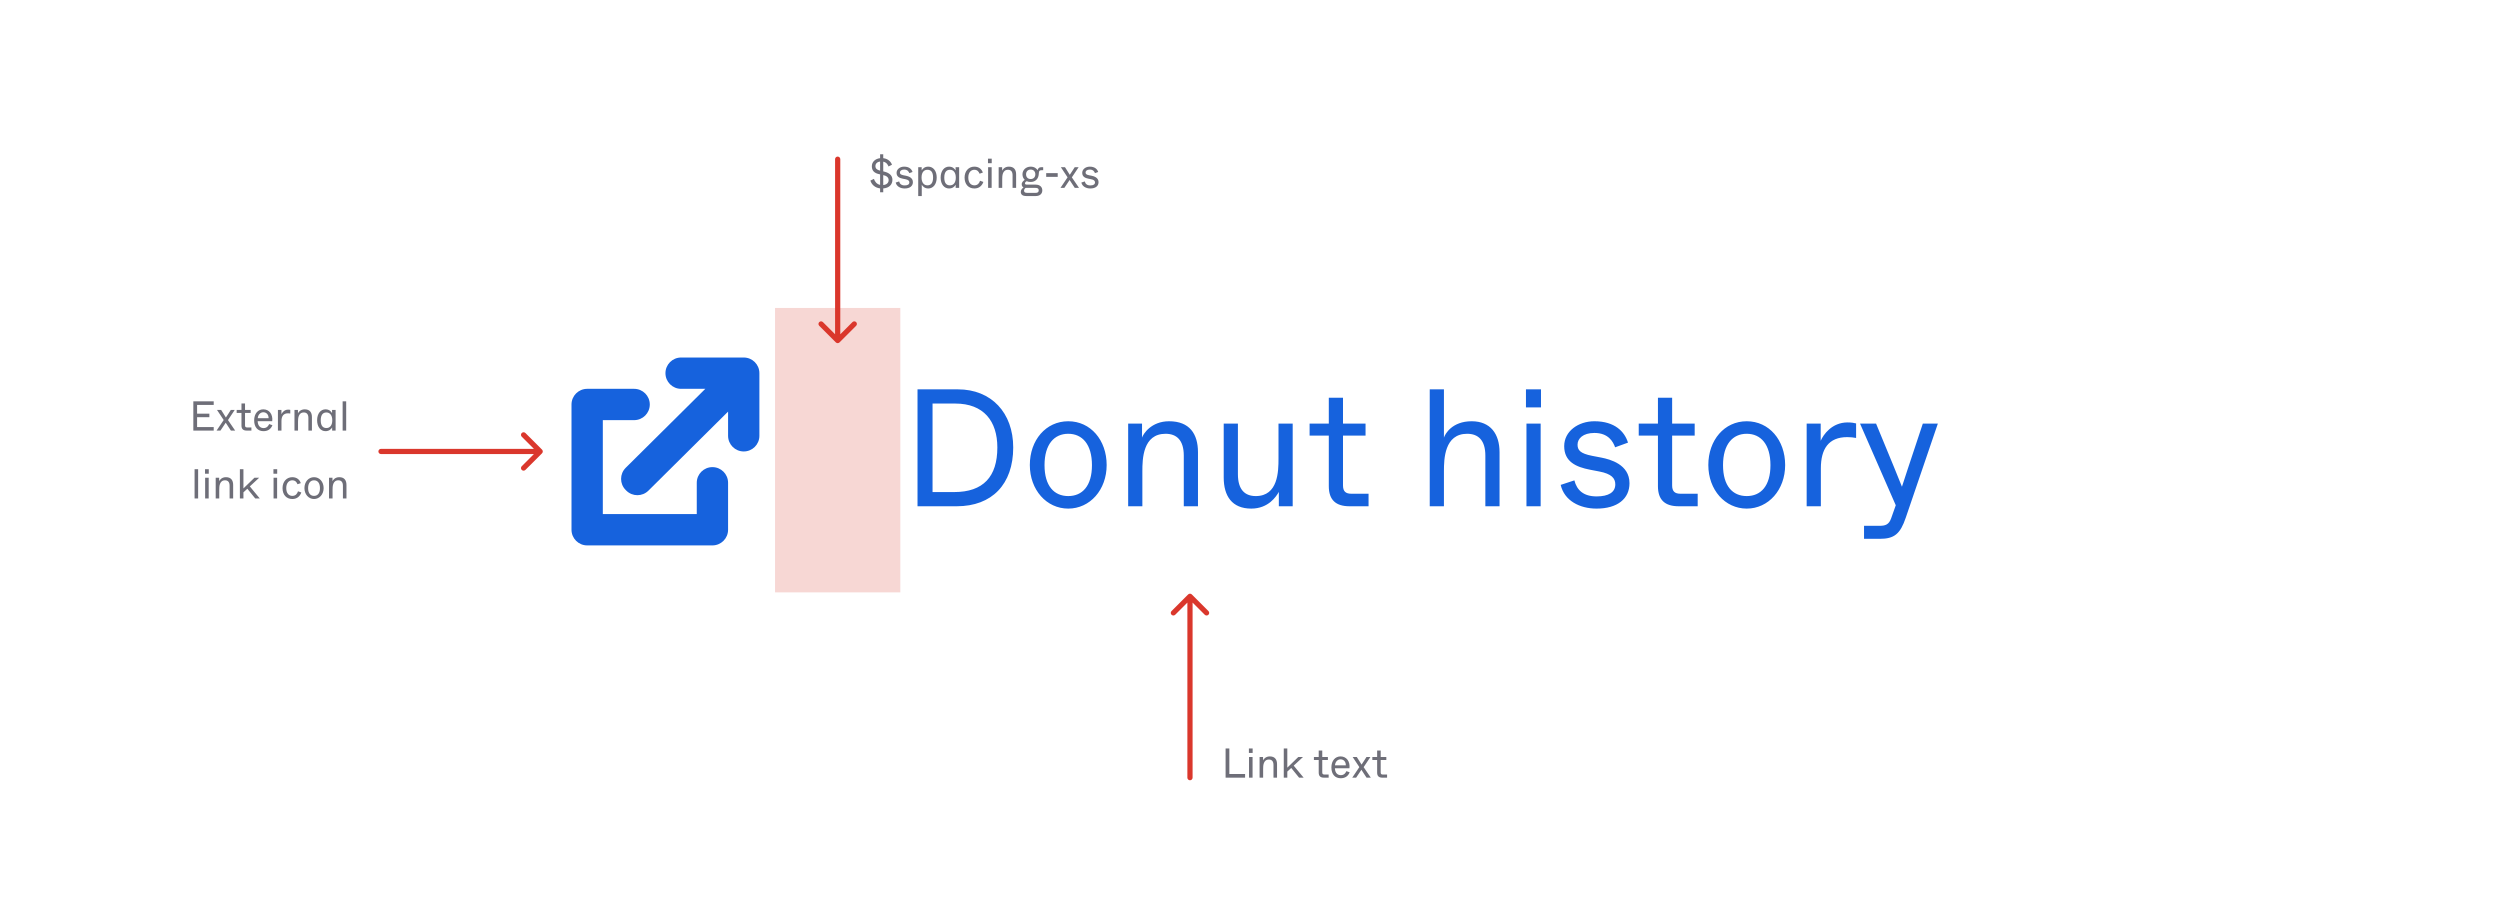 <svg width="958" height="346" viewBox="0 0 958 346" fill="none" xmlns="http://www.w3.org/2000/svg">
<path d="M351.592 194H366.632C380.136 194 388.264 185.552 388.264 171.472C388.264 158.16 379.88 149.2 367.08 149.2H351.592V194ZM357.352 188.56V154.64H366.056C376.936 154.64 382.184 161.36 382.184 171.472C382.184 182.672 376.808 188.56 365.608 188.56H357.352ZM409.35 194.896C417.67 194.896 424.07 187.728 424.07 178.192C424.07 168.656 417.926 161.424 409.35 161.424C400.774 161.424 394.63 168.656 394.63 178.192C394.63 187.728 401.03 194.896 409.35 194.896ZM409.35 190.096C403.974 190.096 400.262 186.256 400.262 178.256C400.262 170.256 403.974 166.224 409.35 166.224C414.726 166.224 418.438 170.256 418.438 178.256C418.438 186.256 414.726 190.096 409.35 190.096ZM432.314 194H437.754V180.56C437.754 175.888 437.946 166.224 446.65 166.224C450.874 166.224 453.626 168.656 453.626 174.608V194H459.066V173.328C459.066 166.288 455.866 161.424 447.994 161.424C441.146 161.424 438.074 166.288 437.626 167.696V162.32H432.314V194ZM479.488 194.896C486.08 194.896 489.088 190.224 490.048 188.496V194H495.36V162.32H489.92V175.76C489.92 180.624 489.792 190.096 481.216 190.096C477.056 190.096 474.368 187.664 474.368 181.712V162.32H468.928V182.992C468.928 190.032 472.064 194.896 479.488 194.896ZM517.134 194H524.43V189.2H517.838C515.598 189.2 514.638 188.24 514.638 186V166.928H523.278V162.32H514.638V152.4H509.198V162.32H501.838V166.928H509.198V186.32C509.198 191.568 511.886 194 517.134 194ZM547.876 194H553.316V180.56C553.316 175.888 553.508 166.224 562.212 166.224C566.436 166.224 569.188 168.656 569.188 174.608V194H574.628V173.328C574.628 166.288 571.172 161.424 563.94 161.424C556.452 161.424 553.764 166.288 553.316 167.696V161.04V149.2H547.876V194ZM584.747 156.112H590.507V149.2H584.747V156.112ZM584.939 194H590.379V162.32H584.939V194ZM611.814 194.896C619.814 194.896 624.422 191.12 624.422 185.168C624.422 177.936 616.934 176.016 613.734 175.376L610.086 174.672C605.542 173.776 604.518 172.496 604.518 170.384C604.518 168.08 606.566 165.904 610.982 165.904C616.358 165.904 618.15 169.296 618.918 171.408L623.846 169.616C622.566 165.456 618.854 161.424 610.982 161.424C604.774 161.424 599.398 165.264 599.398 170.96C599.398 176.976 604.006 178.96 609.254 179.984L612.902 180.688C617.51 181.584 618.982 183.248 618.982 185.616C618.982 188.624 616.422 190.224 611.814 190.224C606.822 190.224 604.262 187.856 603.302 184.08L598.054 185.808C599.462 191.888 605.35 194.896 611.814 194.896ZM643.259 194H650.555V189.2H643.963C641.723 189.2 640.763 188.24 640.763 186V166.928H649.403V162.32H640.763V152.4H635.323V162.32H627.963V166.928H635.323V186.32C635.323 191.568 638.011 194 643.259 194ZM669.35 194.896C677.67 194.896 684.07 187.728 684.07 178.192C684.07 168.656 677.926 161.424 669.35 161.424C660.774 161.424 654.63 168.656 654.63 178.192C654.63 187.728 661.03 194.896 669.35 194.896ZM669.35 190.096C663.974 190.096 660.262 186.256 660.262 178.256C660.262 170.256 663.974 166.224 669.35 166.224C674.726 166.224 678.438 170.256 678.438 178.256C678.438 186.256 674.726 190.096 669.35 190.096ZM692.314 194H697.754V179.472C697.754 172.048 700.698 167.504 707.866 167.504C709.146 167.504 710.234 167.632 711.258 167.824V162.256C710.49 162.064 709.53 161.872 707.994 161.872C701.978 161.872 698.714 166.544 697.69 168.912V162.32H692.314V194ZM736.825 162.32L731.065 179.664C729.785 183.504 729.401 184.656 728.825 186.512C728.185 184.848 727.673 183.568 725.689 178.768L718.905 162.32H712.761L726.457 193.616L724.665 198.672C723.833 201.04 722.425 201.488 720.312 201.488H714.297V206.48H720.312C725.881 206.48 728.185 204.624 730.297 198.352L742.585 162.32H736.825Z" fill="#1662DD"/>
<path d="M249 155C249 151.686 246.314 149 243 149H225C221.686 149 219 151.686 219 155V203C219 206.314 221.686 209 225 209H273C276.314 209 279 206.314 279 203V185C279 181.686 276.314 179 273 179C269.686 179 267 181.686 267 185V197H231V161H243C246.314 161 249 158.314 249 155Z" fill="#1662DD"/>
<path d="M270.273 149L261 149C257.686 149 255 146.314 255 143C255 139.686 257.686 137 261 137H285C288.314 137 291 139.686 291 143V167C291 170.314 288.314 173 285 173C281.686 173 279 170.314 279 167V157.727L248.485 188C246.142 190.343 242.343 190.343 240 188L239.758 187.758C237.415 185.415 237.415 181.616 239.758 179.273L270.273 149Z" fill="#1662DD"/>
<rect opacity="0.2" x="297" y="118" width="48" height="109" fill="#DA372C"/>
<path d="M146 172C145.448 172 145 172.448 145 173C145 173.552 145.448 174 146 174L146 172ZM207.707 173.707C208.098 173.317 208.098 172.683 207.707 172.293L201.343 165.929C200.953 165.538 200.319 165.538 199.929 165.929C199.538 166.319 199.538 166.953 199.929 167.343L205.586 173L199.929 178.657C199.538 179.047 199.538 179.681 199.929 180.071C200.319 180.462 200.953 180.462 201.343 180.071L207.707 173.707ZM146 174L207 174L207 172L146 172L146 174Z" fill="#DA372C"/>
<path d="M74.085 165H81.894V163.64H75.525V159.864H80.23V158.52H75.525V155.16H81.894V153.8H74.085V165ZM82.992 165H84.48L85.487 163.496L86.496 161.976C86.719 162.328 86.895 162.6 87.487 163.496L88.48 165H90.112L87.359 160.968L89.951 157.08H88.448L87.584 158.44C86.975 159.384 86.784 159.672 86.559 159.992C86.368 159.672 86.192 159.384 85.6 158.44L84.736 157.08H83.151L85.712 160.952L82.992 165ZM94.518 165H96.342V163.8H94.694C94.134 163.8 93.894 163.56 93.894 163V158.232H96.054V157.08H93.894V154.6H92.534V157.08H90.694V158.232H92.534V163.08C92.534 164.392 93.206 165 94.518 165ZM100.977 165.224C102.465 165.224 103.793 164.552 104.385 162.936L103.137 162.504C102.929 163.016 102.369 164.04 101.025 164.04C99.921 164.04 98.817 163.4 98.737 161.4H104.321C104.625 158.808 103.201 156.856 100.897 156.856C98.881 156.856 97.393 158.472 97.393 161.08C97.393 163.768 98.817 165.224 100.977 165.224ZM98.769 160.264C98.881 158.824 99.857 157.976 100.897 157.976C101.985 157.976 102.929 158.76 102.929 160.264H98.769ZM106.5 165H107.86V161.368C107.86 159.512 108.596 158.376 110.388 158.376C110.708 158.376 110.98 158.408 111.236 158.456V157.064C111.044 157.016 110.804 156.968 110.42 156.968C108.916 156.968 108.1 158.136 107.844 158.728V157.08H106.5V165ZM112.844 165H114.204V161.64C114.204 160.472 114.252 158.056 116.428 158.056C117.484 158.056 118.172 158.664 118.172 160.152V165H119.532V159.832C119.532 158.072 118.732 156.856 116.764 156.856C115.052 156.856 114.284 158.072 114.172 158.424V157.08H112.844V165ZM124.734 165.224C126.126 165.224 126.894 164.456 127.278 163.784V165H128.606V157.08H127.246V158.312C126.862 157.64 126.126 156.856 124.734 156.856C122.91 156.856 121.518 158.44 121.518 161.048C121.518 163.656 122.91 165.224 124.734 165.224ZM125.086 164.024C123.822 164.024 122.91 163.272 122.91 161.064C122.91 158.856 123.822 158.056 125.086 158.056C126.382 158.056 127.326 159.064 127.326 161.064C127.326 163.064 126.382 164.024 125.086 164.024ZM131.297 165H132.657V153.8H131.297V165ZM74.563 191H75.923V179.8H74.563V191ZM78.562 181.528H80.002V179.8H78.562V181.528ZM78.61 191H79.97V183.08H78.61V191ZM82.656 191H84.016V187.64C84.016 186.472 84.064 184.056 86.24 184.056C87.296 184.056 87.984 184.664 87.984 186.152V191H89.344V185.832C89.344 184.072 88.544 182.856 86.576 182.856C84.865 182.856 84.097 184.072 83.984 184.424V183.08H82.656V191ZM97.794 191H99.538L95.73 186.392L99.298 183.08H97.49L93.282 187.16V184.568V179.8H91.922V191H93.282V188.664L94.786 187.288L97.794 191ZM104.78 181.528H106.22V179.8H104.78V181.528ZM104.828 191H106.188V183.08H104.828V191ZM112.027 191.224C113.803 191.224 114.955 190.184 115.467 188.712L114.187 188.264C113.931 189.128 113.339 190.024 112.027 190.024C110.715 190.024 109.691 189.064 109.691 187.032C109.691 185.048 110.747 184.056 112.011 184.056C113.163 184.056 113.739 184.808 113.995 185.56L115.259 185.144C114.891 183.912 113.803 182.856 112.011 182.856C109.819 182.856 108.267 184.584 108.267 187.032C108.267 189.592 109.739 191.224 112.027 191.224ZM120.338 191.224C122.418 191.224 124.017 189.432 124.017 187.048C124.017 184.664 122.482 182.856 120.338 182.856C118.194 182.856 116.658 184.664 116.658 187.048C116.658 189.432 118.258 191.224 120.338 191.224ZM120.338 190.024C118.994 190.024 118.066 189.064 118.066 187.064C118.066 185.064 118.994 184.056 120.338 184.056C121.682 184.056 122.61 185.064 122.61 187.064C122.61 189.064 121.682 190.024 120.338 190.024ZM126.078 191H127.438V187.64C127.438 186.472 127.486 184.056 129.662 184.056C130.718 184.056 131.406 184.664 131.406 186.152V191H132.766V185.832C132.766 184.072 131.966 182.856 129.998 182.856C128.286 182.856 127.518 184.072 127.406 184.424V183.08H126.078V191Z" fill="#6E6E78"/>
<path d="M320 61C320 60.448 320.448 60 321 60C321.552 60 322 60.448 322 61L320 61ZM321.707 131.207C321.317 131.598 320.683 131.598 320.293 131.207L313.929 124.843C313.538 124.453 313.538 123.819 313.929 123.429C314.319 123.038 314.953 123.038 315.343 123.429L321 129.086L326.657 123.429C327.047 123.038 327.681 123.038 328.071 123.429C328.462 123.819 328.462 124.453 328.071 124.843L321.707 131.207ZM322 61L322 130.5L320 130.5L320 61L322 61Z" fill="#DA372C"/>
<path d="M337.256 73.68H338.456V72.208C340.728 72.032 341.976 70.72 341.976 68.896C341.976 67.2 340.712 66.24 338.936 65.792L338.456 65.664V61.952C339.752 62.208 340.264 63.2 340.472 63.792L341.8 63.136C341.512 62.192 340.472 60.832 338.456 60.608V59.12H337.256V60.608C335.352 60.832 334.088 62.064 334.088 63.712C334.088 65.568 335.24 66.384 336.888 66.736L337.256 66.816V70.848C336.008 70.576 335.256 69.664 334.888 68.544L333.528 69.2C334.024 70.768 335.288 71.952 337.256 72.192V73.68ZM337.256 65.392C336.008 65.072 335.464 64.592 335.464 63.632C335.464 62.72 336.136 62.032 337.256 61.904V63.968V65.392ZM338.456 70.912V68.848V67.088C339.848 67.408 340.52 68.032 340.52 69.024C340.52 70.064 339.768 70.784 338.456 70.912ZM346.672 72.224C348.672 72.224 349.824 71.28 349.824 69.792C349.824 67.984 347.952 67.504 347.152 67.344L346.24 67.168C345.104 66.944 344.848 66.624 344.848 66.096C344.848 65.52 345.36 64.976 346.464 64.976C347.808 64.976 348.256 65.824 348.448 66.352L349.68 65.904C349.36 64.864 348.432 63.856 346.464 63.856C344.912 63.856 343.568 64.816 343.568 66.24C343.568 67.744 344.72 68.24 346.032 68.496L346.944 68.672C348.096 68.896 348.464 69.312 348.464 69.904C348.464 70.656 347.824 71.056 346.672 71.056C345.424 71.056 344.784 70.464 344.544 69.52L343.232 69.952C343.584 71.472 345.056 72.224 346.672 72.224ZM351.86 75.12H353.22V72.32V70.768C353.604 71.44 354.34 72.224 355.732 72.224C357.556 72.224 358.948 70.64 358.948 68.032C358.948 65.424 357.556 63.856 355.732 63.856C354.34 63.856 353.572 64.624 353.188 65.296V64.08H351.86V75.12ZM355.38 71.024C354.084 71.024 353.14 70.016 353.14 68.016C353.14 66.016 354.084 65.056 355.38 65.056C356.644 65.056 357.556 65.808 357.556 68.016C357.556 70.224 356.644 71.024 355.38 71.024ZM363.671 72.224C365.063 72.224 365.831 71.456 366.215 70.784V72H367.543V64.08H366.183V65.312C365.799 64.64 365.063 63.856 363.671 63.856C361.847 63.856 360.455 65.44 360.455 68.048C360.455 70.656 361.847 72.224 363.671 72.224ZM364.023 71.024C362.759 71.024 361.847 70.272 361.847 68.064C361.847 65.856 362.759 65.056 364.023 65.056C365.319 65.056 366.263 66.064 366.263 68.064C366.263 70.064 365.319 71.024 364.023 71.024ZM373.387 72.224C375.163 72.224 376.315 71.184 376.827 69.712L375.547 69.264C375.291 70.128 374.699 71.024 373.387 71.024C372.075 71.024 371.051 70.064 371.051 68.032C371.051 66.048 372.107 65.056 373.371 65.056C374.523 65.056 375.099 65.808 375.355 66.56L376.619 66.144C376.251 64.912 375.163 63.856 373.371 63.856C371.179 63.856 369.627 65.584 369.627 68.032C369.627 70.592 371.099 72.224 373.387 72.224ZM378.593 62.528H380.033V60.8H378.593V62.528ZM378.641 72H380.001V64.08H378.641V72ZM382.688 72H384.048V68.64C384.048 67.472 384.096 65.056 386.272 65.056C387.328 65.056 388.016 65.664 388.016 67.152V72H389.376V66.832C389.376 65.072 388.576 63.856 386.608 63.856C384.896 63.856 384.128 65.072 384.016 65.424V64.08H382.688V72ZM393.233 75.12H396.929C398.273 75.12 399.409 74.416 399.409 72.944C399.409 71.616 398.417 70.752 396.897 70.752H393.441C392.881 70.752 392.769 70.464 392.769 70.208C392.769 69.92 393.057 69.616 393.489 69.424C393.921 69.68 394.417 69.728 394.961 69.728C396.721 69.728 397.921 68.56 398.049 66.768L398.081 66.336C398.145 65.408 398.417 65.232 399.137 65.232H399.745V64.08H398.897C398.129 64.08 397.761 64.608 397.601 65.216C397.265 64.656 396.433 63.856 394.961 63.856C393.137 63.856 391.809 65.152 391.809 66.8C391.809 67.792 392.241 68.512 392.689 68.912C392.177 69.28 391.521 69.808 391.521 70.592C391.521 71.216 391.777 71.584 392.225 71.856C391.745 72.128 391.169 72.72 391.169 73.52C391.169 74.448 391.713 75.12 393.233 75.12ZM394.961 68.608C393.889 68.608 393.185 67.888 393.185 66.8C393.185 65.712 393.889 64.976 394.961 64.976C396.033 64.976 396.737 65.712 396.737 66.8C396.737 67.888 396.033 68.608 394.961 68.608ZM393.697 73.904C392.865 73.904 392.417 73.728 392.417 73.072C392.417 72.528 392.769 72.176 393.041 72H396.785C397.409 72 398.033 72.128 398.033 72.944C398.033 73.76 397.409 73.904 396.785 73.904H393.697ZM400.901 67.776H405.317V66.336H400.901V67.776ZM406.367 72H407.855L408.863 70.496L409.871 68.976C410.095 69.328 410.271 69.6 410.863 70.496L411.855 72H413.487L410.735 67.968L413.327 64.08H411.823L410.959 65.44C410.351 66.384 410.159 66.672 409.935 66.992C409.743 66.672 409.567 66.384 408.975 65.44L408.111 64.08H406.527L409.087 67.952L406.367 72ZM417.813 72.224C419.813 72.224 420.965 71.28 420.965 69.792C420.965 67.984 419.093 67.504 418.293 67.344L417.381 67.168C416.245 66.944 415.989 66.624 415.989 66.096C415.989 65.52 416.501 64.976 417.605 64.976C418.949 64.976 419.397 65.824 419.589 66.352L420.821 65.904C420.501 64.864 419.573 63.856 417.605 63.856C416.053 63.856 414.709 64.816 414.709 66.24C414.709 67.744 415.861 68.24 417.173 68.496L418.085 68.672C419.237 68.896 419.605 69.312 419.605 69.904C419.605 70.656 418.965 71.056 417.813 71.056C416.565 71.056 415.925 70.464 415.685 69.52L414.373 69.952C414.725 71.472 416.197 72.224 417.813 72.224Z" fill="#6E6E78"/>
<path d="M455 298C455 298.552 455.448 299 456 299C456.552 299 457 298.552 457 298L455 298ZM456.707 227.793C456.317 227.402 455.683 227.402 455.293 227.793L448.929 234.157C448.538 234.547 448.538 235.181 448.929 235.571C449.319 235.962 449.953 235.962 450.343 235.571L456 229.914L461.657 235.571C462.047 235.962 462.681 235.962 463.071 235.571C463.462 235.181 463.462 234.547 463.071 234.157L456.707 227.793ZM457 298L457 228.5L455 228.5L455 298L457 298Z" fill="#DA372C"/>
<path d="M469.648 298H477.12V296.608H471.088V286.8H469.648V298ZM478.577 288.528H480.017V286.8H478.577V288.528ZM478.625 298H479.985V290.08H478.625V298ZM482.672 298H484.032V294.64C484.032 293.472 484.08 291.056 486.256 291.056C487.312 291.056 488 291.664 488 293.152V298H489.36V292.832C489.36 291.072 488.56 289.856 486.592 289.856C484.88 289.856 484.112 291.072 484 291.424V290.08H482.672V298ZM497.81 298H499.554L495.746 293.392L499.314 290.08H497.506L493.298 294.16V291.568V286.8H491.938V298H493.298V295.664L494.802 294.288L497.81 298ZM507.315 298H509.139V296.8H507.491C506.931 296.8 506.691 296.56 506.691 296V291.232H508.851V290.08H506.691V287.6H505.331V290.08H503.491V291.232H505.331V296.08C505.331 297.392 506.003 298 507.315 298ZM513.774 298.224C515.262 298.224 516.59 297.552 517.182 295.936L515.934 295.504C515.726 296.016 515.166 297.04 513.822 297.04C512.718 297.04 511.614 296.4 511.534 294.4H517.118C517.422 291.808 515.998 289.856 513.694 289.856C511.678 289.856 510.19 291.472 510.19 294.08C510.19 296.768 511.614 298.224 513.774 298.224ZM511.566 293.264C511.678 291.824 512.654 290.976 513.694 290.976C514.782 290.976 515.726 291.76 515.726 293.264H511.566ZM518.179 298H519.667L520.675 296.496L521.683 294.976C521.907 295.328 522.083 295.6 522.675 296.496L523.667 298H525.299L522.547 293.968L525.139 290.08H523.635L522.771 291.44C522.163 292.384 521.971 292.672 521.747 292.992C521.555 292.672 521.379 292.384 520.787 291.44L519.923 290.08H518.339L520.899 293.952L518.179 298ZM529.705 298H531.529V296.8H529.881C529.321 296.8 529.081 296.56 529.081 296V291.232H531.241V290.08H529.081V287.6H527.721V290.08H525.881V291.232H527.721V296.08C527.721 297.392 528.393 298 529.705 298Z" fill="#6E6E78"/>
</svg>
